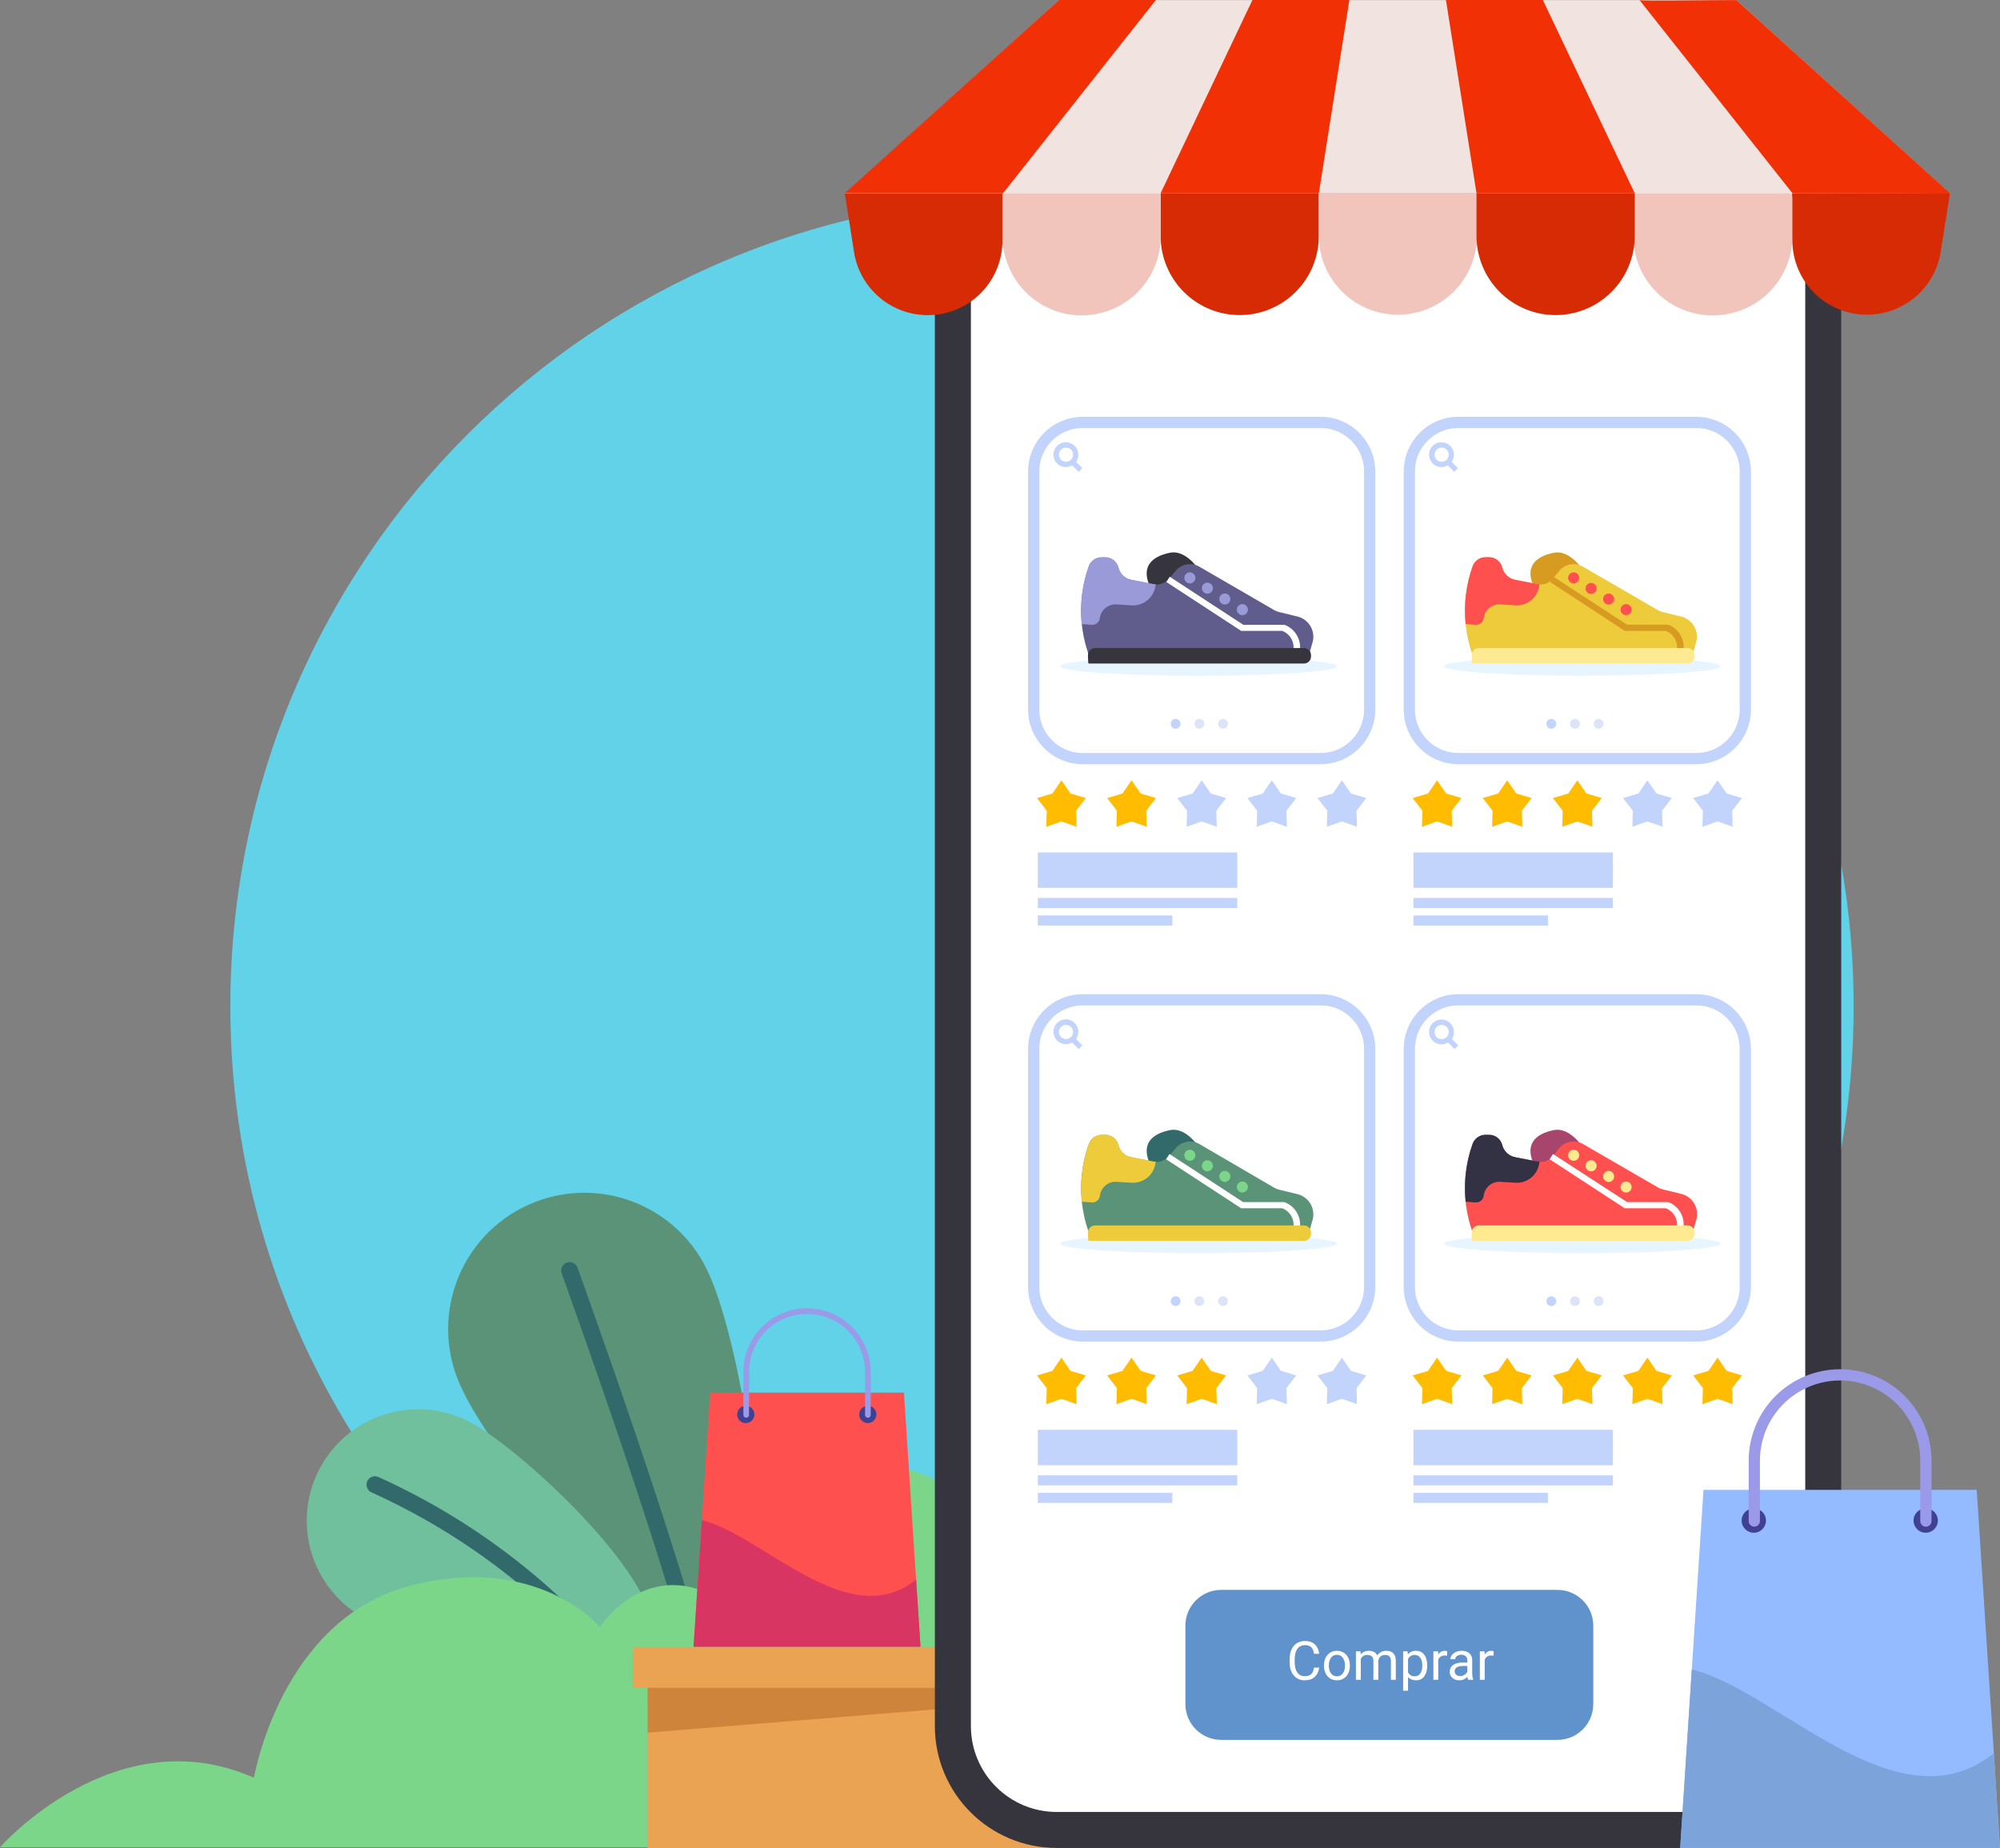 <svg width="356" height="329" viewBox="0 0 356 329" fill="none" xmlns="http://www.w3.org/2000/svg">
<rect x="0" y="0" width="356" height="329" fill="#808080" stroke="none"/>
<g clip-path="url(#clip0_158_682)">
<path d="M185.474 323.26C265.265 323.26 329.948 258.731 329.948 179.13C329.948 99.529 265.265 35 185.474 35C105.683 35 41 99.529 41 179.13C41 258.731 105.683 323.26 185.474 323.26Z" fill="#61D2E7"/>
<path d="M126.278 226.956C131.807 239.127 140.288 283.969 128.103 289.524C115.917 295.078 87.698 259.252 82.147 247.06C80.754 244.15 79.954 240.992 79.795 237.769C79.636 234.547 80.122 231.325 81.222 228.292C82.323 225.26 84.017 222.477 86.206 220.107C88.394 217.738 91.033 215.829 93.967 214.492C96.902 213.155 100.074 212.417 103.297 212.322C106.52 212.226 109.73 212.775 112.739 213.935C115.747 215.096 118.495 216.845 120.819 219.081C123.144 221.317 125 223.994 126.278 226.956Z" fill="#5A9378"/>
<path d="M101.387 226.16C101.387 226.16 121.291 281.237 124.973 299.426" stroke="#326A6B" stroke-width="3" stroke-linecap="round" stroke-linejoin="round"/>
<path d="M84.193 253.411C93.757 258.743 121.059 284.124 115.729 293.684C110.399 303.243 74.462 293.385 64.864 288.052C62.576 286.793 60.56 285.094 58.931 283.052C57.301 281.011 56.091 278.667 55.37 276.156C54.649 273.645 54.431 271.017 54.728 268.421C55.026 265.826 55.833 263.315 57.104 261.032C58.374 258.75 60.083 256.741 62.132 255.122C64.181 253.503 66.529 252.304 69.043 251.596C71.556 250.888 74.184 250.684 76.776 250.995C79.369 251.306 81.874 252.127 84.148 253.411H84.193Z" fill="#70C09D"/>
<path d="M66.744 264.275C84.275 272.196 99.62 284.259 111.461 299.426" stroke="#326A6B" stroke-width="3" stroke-linecap="round" stroke-linejoin="round"/>
<path d="M243.168 328.812H0C0 328.812 20.457 305.489 45.203 316.442C45.203 316.442 49.958 288.351 72.848 282.321C95.737 276.291 106.783 289.623 106.783 289.623C106.783 289.623 114.081 278.194 126.134 283.593C126.134 283.593 132.161 265.183 148.659 261.377C165.157 257.571 179.111 269.619 177.84 281.369C177.84 281.369 203.217 278.515 206.07 305.81C206.026 305.81 230.761 299.426 243.168 328.812Z" fill="#7BD68A"/>
<path d="M188.168 299.592H115.265V328.989H188.168V299.592Z" fill="#EAA253"/>
<path d="M188.167 302.502L115.276 308.41V299.592H188.167V302.502Z" fill="#CE843A"/>
<path d="M190.81 293.164H112.622V300.422H190.81V293.164Z" fill="#EAA253"/>
<path d="M306.053 21.387H188.09C176.114 21.387 166.406 31.101 166.406 43.083V307.237C166.406 319.22 176.114 328.934 188.09 328.934H306.053C318.028 328.934 327.737 319.22 327.737 307.237V43.083C327.737 31.101 318.028 21.387 306.053 21.387Z" fill="#36353D"/>
<path d="M306.053 27.804H188.101C179.661 27.804 172.82 34.65 172.82 43.094V307.237C172.82 315.682 179.661 322.528 188.101 322.528H306.053C314.493 322.528 321.334 315.682 321.334 307.237V43.094C321.334 34.65 314.493 27.804 306.053 27.804Z" fill="white"/>
<path d="M309.094 0.022H188.488L150.439 34.475H347.143L309.094 0.022Z" fill="#F1E3E0"/>
<path d="M165.168 56.095C168.687 56.095 172.062 54.696 174.55 52.206C177.039 49.716 178.437 46.339 178.437 42.818V34.442H150.373L152.02 44.887C152.514 48.018 154.111 50.869 156.522 52.924C158.933 54.98 162 56.104 165.168 56.095Z" fill="#D62B04"/>
<path d="M220.677 56.084C224.41 56.084 227.991 54.6 230.63 51.958C233.27 49.317 234.753 45.734 234.753 41.999V34.398H206.59V41.999C206.59 43.85 206.954 45.682 207.662 47.392C208.37 49.101 209.408 50.654 210.716 51.962C212.025 53.27 213.578 54.307 215.287 55.015C216.996 55.722 218.828 56.085 220.677 56.084Z" fill="#D62B04"/>
<path d="M192.535 56.139C194.384 56.139 196.214 55.775 197.922 55.067C199.63 54.359 201.182 53.322 202.489 52.014C203.796 50.706 204.833 49.153 205.54 47.444C206.248 45.736 206.612 43.904 206.612 42.054V34.453H178.459V42.054C178.459 45.79 179.942 49.372 182.582 52.014C185.222 54.655 188.802 56.139 192.535 56.139Z" fill="#F1C5BC"/>
<path d="M248.819 56.017C250.668 56.019 252.5 55.655 254.209 54.948C255.918 54.241 257.471 53.204 258.779 51.896C260.087 50.588 261.125 49.035 261.833 47.325C262.541 45.616 262.906 43.783 262.906 41.933V34.332H234.742V41.933C234.742 45.668 236.225 49.251 238.865 51.892C241.505 54.533 245.085 56.017 248.819 56.017Z" fill="#F1C5BC"/>
<path d="M304.903 56.139C308.646 56.148 312.239 54.669 314.893 52.028C317.547 49.387 319.045 45.8 319.056 42.054V34.453H290.716V42.054C290.722 43.912 291.093 45.75 291.81 47.463C292.526 49.176 293.573 50.732 294.891 52.04C296.208 53.348 297.771 54.383 299.489 55.087C301.207 55.79 303.047 56.148 304.903 56.139Z" fill="#F1C5BC"/>
<path d="M276.894 56.084C280.628 56.084 284.21 54.6 286.851 51.959C289.493 49.318 290.978 45.736 290.981 41.999V34.398H262.817V41.999C262.817 45.734 264.3 49.317 266.94 51.958C269.58 54.6 273.16 56.084 276.894 56.084Z" fill="#D62B04"/>
<path d="M319.034 34.398V42.74C319.034 46.262 320.432 49.639 322.921 52.129C325.409 54.618 328.784 56.017 332.304 56.017C335.476 56.026 338.547 54.896 340.959 52.834C343.371 50.772 344.965 47.913 345.451 44.776L347.099 34.332L319.034 34.398Z" fill="#D62B04"/>
<path d="M309.094 0.022H307.468C303.311 0.022 292.452 0.21 291.844 0.022L319.057 34.398H347.11L309.094 0.022Z" fill="#F13005"/>
<path d="M257.377 0L262.818 34.398H290.981L274.627 0H257.377Z" fill="#F13005"/>
<path d="M206.589 34.398H234.753L240.182 0H222.933L206.589 34.398Z" fill="#F13005"/>
<path d="M150.373 34.398H178.536L205.749 0H188.499L150.373 34.398Z" fill="#F13005"/>
<path d="M235.085 75.191H192.712C187.9 75.191 183.999 79.094 183.999 83.91V126.307C183.999 131.122 187.9 135.025 192.712 135.025H235.085C239.897 135.025 243.798 131.122 243.798 126.307V83.91C243.798 79.094 239.897 75.191 235.085 75.191Z" stroke="#C3D4FC" stroke-width="2" stroke-miterlimit="10"/>
<path d="M220.234 151.732H184.729V158.039H220.234V151.732Z" fill="#C3D4FC"/>
<path d="M220.234 159.831H184.729V161.623H220.234V159.831Z" fill="#C3D4FC"/>
<path d="M208.668 162.951H184.729V164.743H208.668V162.951Z" fill="#C3D4FC"/>
<path d="M188.93 146.211L186.243 147.163L186.321 144.308L184.585 142.051L187.327 141.243L188.93 138.887L190.545 141.243L193.276 142.051L191.54 144.308L191.617 147.163L188.93 146.211Z" fill="#FFBC00"/>
<path d="M201.414 146.211L198.727 147.163L198.805 144.308L197.069 142.051L199.8 141.243L201.414 138.887L203.029 141.243L205.76 142.051L204.024 144.308L204.101 147.163L201.414 146.211Z" fill="#FFBC00"/>
<path d="M213.899 146.211L211.212 147.163L211.289 144.308L209.553 142.051L212.284 141.243L213.899 138.887L215.513 141.243L218.244 142.051L216.508 144.308L216.586 147.163L213.899 146.211Z" fill="#C3D4FC"/>
<path d="M226.382 146.211L223.696 147.163L223.773 144.308L222.037 142.051L224.768 141.243L226.382 138.887L227.997 141.243L230.728 142.051L228.992 144.308L229.069 147.163L226.382 146.211Z" fill="#C3D4FC"/>
<path d="M238.856 146.211L236.18 147.163L236.257 144.308L234.51 142.051L237.252 141.243L238.856 138.887L240.47 141.243L243.212 142.051L241.465 144.308L241.543 147.163L238.856 146.211Z" fill="#C3D4FC"/>
<path d="M191.938 80.933C191.938 80.496 191.809 80.068 191.565 79.704C191.322 79.34 190.977 79.056 190.573 78.889C190.169 78.722 189.724 78.678 189.295 78.763C188.866 78.849 188.472 79.059 188.163 79.369C187.854 79.678 187.643 80.072 187.558 80.502C187.472 80.931 187.516 81.376 187.683 81.78C187.851 82.184 188.134 82.53 188.498 82.773C188.862 83.016 189.289 83.146 189.727 83.146C190.119 83.141 190.502 83.026 190.832 82.814L192.005 83.987L192.657 83.323L191.551 82.217C191.81 81.839 191.945 81.391 191.938 80.933ZM188.488 80.933C188.488 80.684 188.562 80.44 188.701 80.233C188.839 80.025 189.036 79.864 189.266 79.768C189.497 79.673 189.75 79.648 189.995 79.696C190.239 79.745 190.464 79.865 190.64 80.041C190.816 80.218 190.937 80.443 190.985 80.687C191.034 80.932 191.009 81.186 190.913 81.416C190.818 81.647 190.656 81.844 190.449 81.982C190.242 82.121 189.998 82.195 189.749 82.195C189.414 82.195 189.094 82.062 188.857 81.825C188.621 81.589 188.488 81.268 188.488 80.933Z" fill="#C3D4FC"/>
<path d="M209.265 129.715C209.748 129.715 210.139 129.323 210.139 128.841C210.139 128.358 209.748 127.967 209.265 127.967C208.783 127.967 208.392 128.358 208.392 128.841C208.392 129.323 208.783 129.715 209.265 129.715Z" fill="#C3D4FC"/>
<path d="M214.352 128.841C214.352 129.014 214.301 129.182 214.205 129.326C214.109 129.47 213.972 129.582 213.813 129.648C213.653 129.714 213.477 129.732 213.308 129.698C213.138 129.664 212.983 129.581 212.861 129.459C212.738 129.336 212.655 129.181 212.622 129.011C212.588 128.842 212.605 128.666 212.671 128.506C212.737 128.346 212.849 128.21 212.993 128.114C213.137 128.018 213.306 127.967 213.478 127.967C213.71 127.967 213.932 128.059 214.096 128.223C214.26 128.387 214.352 128.609 214.352 128.841Z" fill="#DCE5F7"/>
<path d="M217.691 129.715C218.174 129.715 218.565 129.323 218.565 128.841C218.565 128.358 218.174 127.967 217.691 127.967C217.209 127.967 216.818 128.358 216.818 128.841C216.818 129.323 217.209 129.715 217.691 129.715Z" fill="#DCE5F7"/>
<path d="M213.357 120.277C226.951 120.277 237.971 119.524 237.971 118.595C237.971 117.667 226.951 116.914 213.357 116.914C199.763 116.914 188.742 117.667 188.742 118.595C188.742 119.524 199.763 120.277 213.357 120.277Z" fill="#E6F5FF"/>
<path d="M204.997 105.031C202.786 100.937 204.997 99.045 208.237 98.392C211.477 97.74 213.887 102.165 213.887 102.165L204.997 105.031Z" fill="#36353D"/>
<path d="M193.718 116.338C191.985 111.315 192.016 105.851 193.807 100.849C193.979 100.376 194.292 99.968 194.703 99.679C195.114 99.39 195.604 99.235 196.107 99.233H196.726C197.267 99.234 197.792 99.415 198.219 99.748C198.645 100.08 198.949 100.545 199.081 101.07C199.216 101.606 199.501 102.093 199.903 102.473C200.304 102.853 200.806 103.111 201.348 103.216L205.285 103.991C205.81 104.095 206.353 104.053 206.856 103.869C207.359 103.686 207.802 103.368 208.138 102.951L209.243 101.645C209.74 101.034 210.437 100.62 211.211 100.476C211.985 100.332 212.785 100.468 213.467 100.86L226.825 108.605C227.093 108.762 227.384 108.878 227.687 108.947L230.927 109.733C231.431 109.853 231.905 110.077 232.317 110.391C232.729 110.706 233.071 111.103 233.32 111.558C233.569 112.012 233.72 112.514 233.763 113.031C233.806 113.547 233.74 114.067 233.57 114.557L233.073 116.316L193.718 116.338Z" fill="#605D8C"/>
<path d="M198.772 107.587L201.403 107.753C201.934 107.789 202.468 107.719 202.972 107.548C203.476 107.377 203.941 107.108 204.341 106.756C204.741 106.405 205.067 105.977 205.301 105.499C205.535 105.02 205.672 104.5 205.705 103.969C205.573 103.985 205.439 103.985 205.307 103.969L201.37 103.194C200.828 103.089 200.326 102.831 199.925 102.451C199.523 102.071 199.238 101.584 199.103 101.048C198.976 100.512 198.673 100.035 198.241 99.694C197.81 99.353 197.276 99.167 196.726 99.167H196.085C195.582 99.168 195.092 99.324 194.681 99.613C194.269 99.902 193.957 100.31 193.785 100.782C192.61 104.081 192.187 107.6 192.546 111.083L194.304 111.216C194.655 111.244 195.003 111.135 195.275 110.912C195.547 110.69 195.722 110.37 195.764 110.021C195.861 109.308 196.226 108.659 196.785 108.206C197.344 107.754 198.055 107.532 198.772 107.587Z" fill="#9A9AD8"/>
<path d="M211.798 103.847C212.341 103.847 212.782 103.406 212.782 102.862C212.782 102.318 212.341 101.878 211.798 101.878C211.254 101.878 210.813 102.318 210.813 102.862C210.813 103.406 211.254 103.847 211.798 103.847Z" fill="#9A9AD8"/>
<path d="M215.9 104.699C215.9 104.894 215.842 105.084 215.734 105.246C215.626 105.408 215.472 105.534 215.292 105.609C215.113 105.683 214.915 105.703 214.724 105.665C214.533 105.627 214.358 105.533 214.22 105.395C214.082 105.257 213.989 105.082 213.951 104.891C213.913 104.7 213.932 104.502 214.007 104.322C214.081 104.142 214.207 103.988 214.369 103.88C214.531 103.772 214.721 103.714 214.916 103.714C215.177 103.714 215.427 103.818 215.612 104.003C215.796 104.187 215.9 104.438 215.9 104.699Z" fill="#9A9AD8"/>
<path d="M218.023 107.609C218.566 107.609 219.007 107.168 219.007 106.624C219.007 106.08 218.566 105.639 218.023 105.639C217.479 105.639 217.039 106.08 217.039 106.624C217.039 107.168 217.479 107.609 218.023 107.609Z" fill="#9A9AD8"/>
<path d="M221.141 109.501C221.685 109.501 222.125 109.06 222.125 108.516C222.125 107.972 221.685 107.531 221.141 107.531C220.598 107.531 220.157 107.972 220.157 108.516C220.157 109.06 220.598 109.501 221.141 109.501Z" fill="#9A9AD8"/>
<path d="M231.292 116.239L230.186 115.951C230.351 115.213 230.248 114.441 229.895 113.772C229.543 113.103 228.964 112.581 228.262 112.3H220.931L207.607 103.593L208.215 102.663L221.307 111.216H228.638C229.621 111.579 230.435 112.293 230.924 113.22C231.414 114.147 231.545 115.221 231.292 116.239Z" fill="white"/>
<path d="M193.785 118.109H232.11C232.276 118.109 232.439 118.076 232.591 118.012C232.744 117.949 232.882 117.856 232.998 117.738C233.114 117.621 233.206 117.482 233.268 117.329C233.33 117.176 233.361 117.012 233.36 116.847V116.615C233.361 116.45 233.33 116.286 233.268 116.133C233.206 115.98 233.114 115.841 232.998 115.724C232.882 115.606 232.744 115.513 232.591 115.45C232.439 115.386 232.276 115.354 232.11 115.354H194.913C194.577 115.357 194.257 115.492 194.021 115.73C193.785 115.968 193.652 116.29 193.652 116.626C193.663 117.389 193.696 118.197 193.785 118.109Z" fill="#36353D"/>
<path d="M301.95 75.191H259.578C254.765 75.191 250.864 79.094 250.864 83.91V126.307C250.864 131.122 254.765 135.025 259.578 135.025H301.95C306.763 135.025 310.664 131.122 310.664 126.307V83.91C310.664 79.094 306.763 75.191 301.95 75.191Z" stroke="#C3D4FC" stroke-width="2" stroke-miterlimit="10"/>
<path d="M287.1 151.732H251.594V158.039H287.1V151.732Z" fill="#C3D4FC"/>
<path d="M287.1 159.831H251.594V161.623H287.1V159.831Z" fill="#C3D4FC"/>
<path d="M275.534 162.951H251.594V164.743H275.534V162.951Z" fill="#C3D4FC"/>
<path d="M255.796 146.211L253.109 147.163L253.186 144.308L251.45 142.051L254.181 141.243L255.796 138.887L257.41 141.243L260.141 142.051L258.405 144.308L258.483 147.163L255.796 146.211Z" fill="#FFBC00"/>
<path d="M268.28 146.211L265.593 147.163L265.67 144.308L263.934 142.051L266.666 141.243L268.28 138.887L269.894 141.243L272.626 142.051L270.89 144.308L270.967 147.163L268.28 146.211Z" fill="#FFBC00"/>
<path d="M280.764 146.211L278.077 147.163L278.155 144.308L276.418 142.051L279.15 141.243L280.764 138.887L282.379 141.243L285.11 142.051L283.374 144.308L283.451 147.163L280.764 146.211Z" fill="#FFBC00"/>
<path d="M293.237 146.211L290.561 147.163L290.638 144.308L288.891 142.051L291.634 141.243L293.237 138.887L294.851 141.243L297.594 142.051L295.847 144.308L295.935 147.163L293.237 146.211Z" fill="#C3D4FC"/>
<path d="M305.721 146.211L303.034 147.163L303.111 144.308L301.375 142.051L304.106 141.243L305.721 138.887L307.335 141.243L310.078 142.051L308.33 144.308L308.408 147.163L305.721 146.211Z" fill="#C3D4FC"/>
<path d="M258.792 80.933C258.792 80.496 258.663 80.068 258.42 79.704C258.177 79.34 257.831 79.056 257.427 78.889C257.023 78.722 256.578 78.678 256.149 78.763C255.72 78.849 255.326 79.059 255.017 79.369C254.708 79.678 254.497 80.072 254.412 80.502C254.327 80.931 254.37 81.376 254.538 81.78C254.705 82.184 254.989 82.53 255.352 82.773C255.716 83.016 256.144 83.146 256.581 83.146C256.973 83.141 257.356 83.026 257.687 82.814L258.848 83.987L259.511 83.323L258.405 82.217C258.668 81.841 258.804 81.391 258.792 80.933ZM255.354 80.933C255.354 80.684 255.427 80.44 255.566 80.233C255.704 80.025 255.901 79.864 256.132 79.768C256.362 79.673 256.616 79.648 256.86 79.696C257.105 79.745 257.329 79.865 257.505 80.041C257.682 80.218 257.802 80.443 257.85 80.687C257.899 80.932 257.874 81.186 257.779 81.416C257.683 81.647 257.522 81.844 257.314 81.982C257.107 82.121 256.863 82.195 256.614 82.195C256.447 82.198 256.28 82.167 256.125 82.105C255.969 82.043 255.828 81.951 255.708 81.833C255.589 81.716 255.494 81.576 255.429 81.421C255.365 81.267 255.331 81.101 255.331 80.933H255.354Z" fill="#C3D4FC"/>
<path d="M277.004 128.841C277.004 129.072 276.912 129.295 276.749 129.459C276.585 129.623 276.363 129.715 276.131 129.715C275.899 129.715 275.677 129.623 275.513 129.459C275.349 129.295 275.257 129.072 275.257 128.841C275.257 128.609 275.349 128.387 275.513 128.223C275.677 128.059 275.899 127.967 276.131 127.967C276.363 127.967 276.585 128.059 276.749 128.223C276.912 128.387 277.004 128.609 277.004 128.841Z" fill="#C3D4FC"/>
<path d="M280.344 129.715C280.826 129.715 281.217 129.323 281.217 128.841C281.217 128.358 280.826 127.967 280.344 127.967C279.861 127.967 279.47 128.358 279.47 128.841C279.47 129.323 279.861 129.715 280.344 129.715Z" fill="#DCE5F7"/>
<path d="M284.557 129.715C285.039 129.715 285.43 129.323 285.43 128.841C285.43 128.358 285.039 127.967 284.557 127.967C284.074 127.967 283.683 128.358 283.683 128.841C283.683 129.323 284.074 129.715 284.557 129.715Z" fill="#DCE5F7"/>
<path d="M281.671 120.277C295.265 120.277 306.285 119.524 306.285 118.595C306.285 117.667 295.265 116.914 281.671 116.914C268.077 116.914 257.056 117.667 257.056 118.595C257.056 119.524 268.077 120.277 281.671 120.277Z" fill="#E6F5FF"/>
<path d="M273.311 105.031C271.1 100.937 273.311 99.045 276.551 98.392C279.791 97.74 282.201 102.165 282.201 102.165L273.311 105.031Z" fill="#D89B21"/>
<path d="M262.032 116.338C260.299 111.315 260.33 105.851 262.121 100.849C262.29 100.376 262.6 99.967 263.01 99.678C263.419 99.389 263.908 99.234 264.41 99.233H265.062C265.602 99.233 266.127 99.413 266.552 99.746C266.977 100.079 267.278 100.545 267.406 101.07C267.545 101.606 267.832 102.093 268.235 102.473C268.638 102.853 269.141 103.11 269.684 103.216L273.621 103.991C274.146 104.095 274.689 104.053 275.192 103.869C275.695 103.686 276.138 103.368 276.474 102.951L277.513 101.645C278.01 101.031 278.71 100.615 279.486 100.471C280.262 100.327 281.064 100.465 281.748 100.86L295.106 108.605C295.374 108.762 295.665 108.878 295.968 108.947L299.208 109.733C299.712 109.853 300.185 110.077 300.597 110.391C301.009 110.706 301.35 111.103 301.598 111.558C301.846 112.013 301.996 112.515 302.038 113.032C302.079 113.549 302.012 114.068 301.84 114.557L301.342 116.316L262.032 116.338Z" fill="#EDCB3A"/>
<path d="M267.075 107.587L269.717 107.753C270.249 107.789 270.782 107.719 271.286 107.548C271.79 107.377 272.255 107.108 272.655 106.756C273.055 106.405 273.381 105.977 273.615 105.499C273.849 105.02 273.986 104.5 274.019 103.969C273.887 103.985 273.753 103.985 273.621 103.969L269.684 103.194C269.141 103.088 268.638 102.831 268.235 102.451C267.832 102.071 267.545 101.584 267.406 101.048C267.284 100.516 266.987 100.041 266.561 99.7C266.136 99.358 265.607 99.171 265.062 99.167H264.41C263.909 99.169 263.42 99.325 263.011 99.614C262.602 99.903 262.291 100.311 262.121 100.782C260.946 104.081 260.523 107.6 260.882 111.083L262.641 111.216C262.99 111.241 263.337 111.131 263.608 110.909C263.88 110.687 264.056 110.369 264.1 110.021C264.194 109.313 264.554 108.667 265.106 108.215C265.659 107.763 266.363 107.538 267.075 107.587Z" fill="#FF5050"/>
<path d="M280.112 103.847C280.655 103.847 281.096 103.406 281.096 102.862C281.096 102.318 280.655 101.878 280.112 101.878C279.568 101.878 279.127 102.318 279.127 102.862C279.127 103.406 279.568 103.847 280.112 103.847Z" fill="#FF5050"/>
<path d="M283.219 105.728C283.762 105.728 284.203 105.287 284.203 104.743C284.203 104.199 283.762 103.758 283.219 103.758C282.675 103.758 282.235 104.199 282.235 104.743C282.235 105.287 282.675 105.728 283.219 105.728Z" fill="#FF5050"/>
<path d="M287.321 106.635C287.321 106.83 287.263 107.02 287.155 107.182C287.047 107.344 286.893 107.47 286.714 107.545C286.534 107.619 286.336 107.639 286.145 107.601C285.954 107.563 285.779 107.469 285.641 107.331C285.503 107.194 285.41 107.018 285.372 106.827C285.334 106.636 285.353 106.438 285.428 106.258C285.502 106.078 285.628 105.925 285.79 105.816C285.952 105.708 286.142 105.65 286.337 105.65C286.467 105.649 286.595 105.673 286.715 105.722C286.835 105.771 286.944 105.844 287.036 105.936C287.128 106.027 287.2 106.136 287.249 106.257C287.298 106.377 287.323 106.505 287.321 106.635Z" fill="#FF5050"/>
<path d="M290.428 108.516C290.428 108.711 290.37 108.902 290.262 109.064C290.153 109.226 289.999 109.353 289.818 109.427C289.638 109.501 289.439 109.52 289.248 109.481C289.057 109.442 288.881 109.347 288.744 109.208C288.607 109.069 288.514 108.893 288.478 108.701C288.441 108.509 288.462 108.311 288.538 108.131C288.614 107.952 288.742 107.799 288.905 107.692C289.069 107.585 289.26 107.529 289.455 107.531C289.584 107.531 289.711 107.557 289.83 107.606C289.949 107.656 290.057 107.729 290.147 107.82C290.238 107.912 290.309 108.021 290.357 108.14C290.406 108.259 290.43 108.387 290.428 108.516Z" fill="#FF5050"/>
<path d="M299.562 116.239L298.456 115.951C298.618 115.213 298.514 114.442 298.162 113.773C297.81 113.105 297.232 112.583 296.532 112.3H289.201L275.921 103.593L276.529 102.663L289.61 111.194H296.952C297.931 111.566 298.739 112.286 299.22 113.217C299.702 114.148 299.823 115.224 299.562 116.239Z" fill="#D89B21"/>
<path d="M262.088 118.109H300.402C300.567 118.109 300.731 118.076 300.883 118.012C301.035 117.949 301.174 117.856 301.29 117.738C301.406 117.621 301.498 117.482 301.56 117.329C301.622 117.176 301.653 117.012 301.652 116.847V116.615C301.653 116.45 301.622 116.286 301.56 116.133C301.498 115.98 301.406 115.841 301.29 115.724C301.174 115.606 301.035 115.513 300.883 115.45C300.731 115.386 300.567 115.354 300.402 115.354H263.216C263.05 115.354 262.885 115.387 262.732 115.451C262.579 115.515 262.44 115.609 262.324 115.728C262.208 115.846 262.116 115.986 262.055 116.141C261.993 116.295 261.963 116.46 261.966 116.626C261.966 117.389 261.966 118.197 262.088 118.109Z" fill="#FFEA92"/>
<path d="M235.085 177.965H192.712C187.9 177.965 183.999 181.868 183.999 186.683V229.081C183.999 233.896 187.9 237.799 192.712 237.799H235.085C239.897 237.799 243.798 233.896 243.798 229.081V186.683C243.798 181.868 239.897 177.965 235.085 177.965Z" stroke="#C3D4FC" stroke-width="2" stroke-miterlimit="10"/>
<path d="M220.234 254.506H184.729V260.812H220.234V254.506Z" fill="#C3D4FC"/>
<path d="M220.234 262.605H184.729V264.397H220.234V262.605Z" fill="#C3D4FC"/>
<path d="M208.668 265.725H184.729V267.517H208.668V265.725Z" fill="#C3D4FC"/>
<path d="M188.93 248.985L186.243 249.936L186.321 247.082L184.585 244.825L187.327 244.017L188.93 241.661L190.545 244.017L193.276 244.825L191.54 247.082L191.617 249.936L188.93 248.985Z" fill="#FFBC00"/>
<path d="M201.414 248.985L198.727 249.936L198.805 247.082L197.069 244.825L199.8 244.017L201.414 241.661L203.029 244.017L205.76 244.825L204.024 247.082L204.101 249.936L201.414 248.985Z" fill="#FFBC00"/>
<path d="M213.899 248.985L211.212 249.936L211.289 247.082L209.553 244.825L212.284 244.017L213.899 241.661L215.513 244.017L218.244 244.825L216.508 247.082L216.586 249.936L213.899 248.985Z" fill="#FFBC00"/>
<path d="M226.382 248.985L223.696 249.936L223.773 247.082L222.037 244.825L224.768 244.017L226.382 241.661L227.997 244.017L230.728 244.825L228.992 247.082L229.069 249.936L226.382 248.985Z" fill="#C3D4FC"/>
<path d="M238.856 248.985L236.18 249.936L236.257 247.082L234.51 244.825L237.252 244.017L238.856 241.661L240.47 244.017L243.212 244.825L241.465 247.082L241.543 249.936L238.856 248.985Z" fill="#C3D4FC"/>
<path d="M191.938 183.707C191.951 183.218 191.801 182.738 191.512 182.343C191.224 181.948 190.812 181.66 190.342 181.523C189.872 181.387 189.37 181.411 188.915 181.591C188.46 181.771 188.077 182.097 187.827 182.517C187.577 182.938 187.473 183.43 187.532 183.916C187.591 184.402 187.809 184.855 188.153 185.203C188.497 185.552 188.946 185.776 189.431 185.842C189.916 185.908 190.409 185.811 190.832 185.566L192.005 186.739L192.657 186.075L191.551 184.968C191.805 184.597 191.94 184.157 191.938 183.707ZM188.488 183.707C188.486 183.457 188.558 183.212 188.695 183.003C188.832 182.795 189.028 182.631 189.259 182.534C189.489 182.437 189.743 182.41 189.988 182.458C190.233 182.505 190.459 182.624 190.636 182.8C190.814 182.976 190.935 183.201 190.984 183.446C191.034 183.691 191.009 183.945 190.914 184.176C190.819 184.407 190.658 184.605 190.45 184.744C190.243 184.883 189.999 184.957 189.749 184.957C189.416 184.957 189.097 184.826 188.861 184.592C188.625 184.358 188.491 184.04 188.488 183.707Z" fill="#C3D4FC"/>
<path d="M209.265 232.477C209.748 232.477 210.139 232.086 210.139 231.603C210.139 231.121 209.748 230.729 209.265 230.729C208.783 230.729 208.392 231.121 208.392 231.603C208.392 232.086 208.783 232.477 209.265 232.477Z" fill="#C3D4FC"/>
<path d="M214.352 231.614C214.352 231.846 214.26 232.069 214.096 232.232C213.932 232.396 213.71 232.488 213.478 232.488C213.247 232.488 213.024 232.396 212.861 232.232C212.697 232.069 212.605 231.846 212.605 231.614C212.605 231.383 212.697 231.16 212.861 230.996C213.024 230.832 213.247 230.74 213.478 230.74C213.71 230.74 213.932 230.832 214.096 230.996C214.26 231.16 214.352 231.383 214.352 231.614Z" fill="#DCE5F7"/>
<path d="M217.691 232.477C218.174 232.477 218.565 232.086 218.565 231.603C218.565 231.121 218.174 230.729 217.691 230.729C217.209 230.729 216.818 231.121 216.818 231.603C216.818 232.086 217.209 232.477 217.691 232.477Z" fill="#DCE5F7"/>
<path d="M213.357 223.051C226.951 223.051 237.971 222.298 237.971 221.369C237.971 220.44 226.951 219.687 213.357 219.687C199.763 219.687 188.742 220.44 188.742 221.369C188.742 222.298 199.763 223.051 213.357 223.051Z" fill="#E6F5FF"/>
<path d="M204.997 207.805C202.786 203.711 204.997 201.819 208.237 201.166C211.477 200.513 213.887 204.939 213.887 204.939L204.997 207.805Z" fill="#326A6B"/>
<path d="M193.718 219.112C191.985 214.089 192.016 208.625 193.807 203.622C193.979 203.15 194.292 202.742 194.703 202.453C195.114 202.164 195.604 202.008 196.107 202.007H196.726C197.267 202.008 197.792 202.189 198.219 202.521C198.645 202.854 198.949 203.319 199.081 203.844C199.216 204.38 199.501 204.867 199.903 205.247C200.304 205.627 200.806 205.885 201.348 205.99L205.285 206.765C205.81 206.869 206.353 206.826 206.856 206.643C207.359 206.46 207.802 206.142 208.138 205.725L209.243 204.419C209.738 203.806 210.435 203.39 211.209 203.244C211.983 203.098 212.783 203.232 213.467 203.622L226.825 211.423C227.093 211.58 227.384 211.696 227.687 211.766L230.927 212.551C231.431 212.671 231.905 212.895 232.317 213.209C232.729 213.524 233.071 213.921 233.32 214.376C233.569 214.83 233.72 215.332 233.763 215.849C233.806 216.365 233.74 216.885 233.57 217.375L233.073 219.134L193.718 219.112Z" fill="#5A9378"/>
<path d="M198.772 210.36L201.403 210.526C201.935 210.562 202.468 210.493 202.972 210.322C203.476 210.151 203.941 209.882 204.341 209.53C204.741 209.178 205.067 208.751 205.301 208.273C205.535 207.794 205.673 207.274 205.705 206.742C205.573 206.759 205.439 206.759 205.307 206.742L201.37 205.968C200.828 205.863 200.326 205.605 199.925 205.225C199.523 204.845 199.238 204.358 199.103 203.822C198.971 203.297 198.667 202.832 198.241 202.499C197.814 202.167 197.289 201.986 196.748 201.985H196.107C195.604 201.986 195.114 202.142 194.703 202.431C194.292 202.72 193.979 203.128 193.807 203.6C192.632 206.899 192.209 210.418 192.568 213.901L194.327 214.034C194.677 214.062 195.025 213.953 195.297 213.73C195.569 213.508 195.744 213.188 195.786 212.839C195.87 212.121 196.227 211.463 196.783 211.001C197.339 210.539 198.051 210.31 198.772 210.36Z" fill="#EDCB3A"/>
<path d="M211.798 206.621C212.341 206.621 212.782 206.18 212.782 205.636C212.782 205.092 212.341 204.651 211.798 204.651C211.254 204.651 210.813 205.092 210.813 205.636C210.813 206.18 211.254 206.621 211.798 206.621Z" fill="#7BD68A"/>
<path d="M215.9 207.517C215.9 207.712 215.842 207.902 215.734 208.064C215.626 208.226 215.472 208.352 215.292 208.427C215.113 208.501 214.915 208.521 214.724 208.483C214.533 208.445 214.358 208.351 214.22 208.213C214.082 208.076 213.989 207.9 213.951 207.709C213.913 207.518 213.932 207.32 214.007 207.14C214.081 206.96 214.207 206.806 214.369 206.698C214.531 206.59 214.721 206.532 214.916 206.532C215.177 206.532 215.427 206.636 215.612 206.821C215.796 207.005 215.9 207.256 215.9 207.517Z" fill="#7BD68A"/>
<path d="M218.023 210.383C218.566 210.383 219.007 209.942 219.007 209.398C219.007 208.854 218.566 208.413 218.023 208.413C217.479 208.413 217.039 208.854 217.039 209.398C217.039 209.942 217.479 210.383 218.023 210.383Z" fill="#7BD68A"/>
<path d="M221.141 212.274C221.685 212.274 222.125 211.834 222.125 211.29C222.125 210.746 221.685 210.305 221.141 210.305C220.598 210.305 220.157 210.746 220.157 211.29C220.157 211.834 220.598 212.274 221.141 212.274Z" fill="#7BD68A"/>
<path d="M231.292 219.012L230.186 218.725C230.351 217.987 230.248 217.214 229.895 216.545C229.543 215.877 228.964 215.355 228.262 215.074H220.931L207.562 206.344L208.171 205.415L221.263 213.967H228.594C229.59 214.323 230.417 215.037 230.916 215.969C231.415 216.902 231.549 217.986 231.292 219.012Z" fill="white"/>
<path d="M193.785 220.871H232.11C232.275 220.873 232.438 220.841 232.59 220.779C232.743 220.717 232.881 220.625 232.997 220.508C233.114 220.392 233.206 220.254 233.268 220.101C233.33 219.949 233.361 219.786 233.36 219.621V219.389C233.361 219.224 233.33 219.06 233.268 218.907C233.206 218.754 233.114 218.615 232.998 218.497C232.882 218.38 232.744 218.287 232.591 218.224C232.439 218.16 232.276 218.127 232.11 218.127H194.913C194.577 218.13 194.257 218.266 194.021 218.504C193.785 218.742 193.652 219.064 193.652 219.4C193.663 220.163 193.696 220.96 193.785 220.871Z" fill="#EDCB3A"/>
<path d="M301.95 177.965H259.578C254.765 177.965 250.864 181.868 250.864 186.683V229.081C250.864 233.896 254.765 237.799 259.578 237.799H301.95C306.763 237.799 310.664 233.896 310.664 229.081V186.683C310.664 181.868 306.763 177.965 301.95 177.965Z" stroke="#C3D4FC" stroke-width="2" stroke-miterlimit="10"/>
<path d="M287.1 254.506H251.594V260.812H287.1V254.506Z" fill="#C3D4FC"/>
<path d="M287.1 262.605H251.594V264.397H287.1V262.605Z" fill="#C3D4FC"/>
<path d="M275.534 265.725H251.594V267.517H275.534V265.725Z" fill="#C3D4FC"/>
<path d="M255.796 248.985L253.109 249.936L253.186 247.082L251.45 244.825L254.181 244.017L255.796 241.661L257.41 244.017L260.141 244.825L258.405 247.082L258.483 249.936L255.796 248.985Z" fill="#FFBC00"/>
<path d="M268.28 248.985L265.593 249.936L265.67 247.082L263.934 244.825L266.666 244.017L268.28 241.661L269.894 244.017L272.626 244.825L270.89 247.082L270.967 249.936L268.28 248.985Z" fill="#FFBC00"/>
<path d="M280.764 248.985L278.077 249.936L278.155 247.082L276.418 244.825L279.15 244.017L280.764 241.661L282.379 244.017L285.11 244.825L283.374 247.082L283.451 249.936L280.764 248.985Z" fill="#FFBC00"/>
<path d="M293.237 248.985L290.561 249.936L290.638 247.082L288.891 244.825L291.634 244.017L293.237 241.661L294.851 244.017L297.594 244.825L295.847 247.082L295.935 249.936L293.237 248.985Z" fill="#FFBC00"/>
<path d="M305.721 248.985L303.034 249.936L303.111 247.082L301.375 244.825L304.106 244.017L305.721 241.661L307.335 244.017L310.078 244.825L308.33 247.082L308.408 249.936L305.721 248.985Z" fill="#FFBC00"/>
<path d="M258.793 183.707C258.798 183.216 258.64 182.737 258.344 182.346C258.048 181.955 257.63 181.673 257.156 181.546C256.682 181.418 256.179 181.452 255.727 181.641C255.274 181.831 254.898 182.166 254.656 182.593C254.415 183.021 254.322 183.516 254.393 184.002C254.464 184.488 254.694 184.936 255.047 185.277C255.401 185.617 255.857 185.83 256.345 185.883C256.833 185.935 257.324 185.824 257.742 185.566L258.903 186.739L259.567 186.075L258.461 184.968C258.699 184.593 258.815 184.152 258.793 183.707ZM255.354 183.707C255.351 183.457 255.424 183.212 255.561 183.003C255.698 182.795 255.894 182.631 256.124 182.534C256.354 182.437 256.608 182.41 256.853 182.458C257.099 182.505 257.324 182.624 257.502 182.8C257.679 182.976 257.8 183.201 257.85 183.446C257.899 183.691 257.875 183.945 257.78 184.176C257.685 184.407 257.523 184.605 257.316 184.744C257.108 184.883 256.864 184.957 256.614 184.957C256.448 184.96 256.282 184.93 256.128 184.869C255.973 184.807 255.832 184.716 255.712 184.6C255.593 184.484 255.498 184.345 255.433 184.192C255.367 184.038 255.333 183.874 255.332 183.707H255.354Z" fill="#C3D4FC"/>
<path d="M277.004 231.614C277.004 231.787 276.953 231.956 276.857 232.1C276.761 232.244 276.625 232.356 276.465 232.422C276.306 232.488 276.13 232.505 275.96 232.472C275.791 232.438 275.635 232.355 275.513 232.232C275.391 232.11 275.308 231.955 275.274 231.785C275.24 231.615 275.258 231.44 275.324 231.28C275.39 231.12 275.502 230.984 275.646 230.888C275.789 230.792 275.958 230.74 276.131 230.74C276.363 230.74 276.585 230.832 276.749 230.996C276.912 231.16 277.004 231.383 277.004 231.614Z" fill="#C3D4FC"/>
<path d="M280.344 232.477C280.826 232.477 281.217 232.086 281.217 231.603C281.217 231.121 280.826 230.729 280.344 230.729C279.861 230.729 279.47 231.121 279.47 231.603C279.47 232.086 279.861 232.477 280.344 232.477Z" fill="#DCE5F7"/>
<path d="M284.557 232.477C285.039 232.477 285.43 232.086 285.43 231.603C285.43 231.121 285.039 230.729 284.557 230.729C284.074 230.729 283.683 231.121 283.683 231.603C283.683 232.086 284.074 232.477 284.557 232.477Z" fill="#DCE5F7"/>
<path d="M281.671 223.051C295.265 223.051 306.285 222.298 306.285 221.369C306.285 220.44 295.265 219.687 281.671 219.687C268.077 219.687 257.056 220.44 257.056 221.369C257.056 222.298 268.077 223.051 281.671 223.051Z" fill="#E6F5FF"/>
<path d="M273.311 207.805C271.1 203.711 273.311 201.819 276.551 201.166C279.791 200.513 282.201 204.939 282.201 204.939L273.311 207.805Z" fill="#A8456D"/>
<path d="M262.032 219.112C260.299 214.089 260.33 208.625 262.121 203.622C262.29 203.15 262.6 202.741 263.01 202.452C263.419 202.163 263.908 202.007 264.41 202.007H265.062C265.602 202.006 266.127 202.187 266.552 202.52C266.977 202.853 267.278 203.319 267.406 203.844C267.545 204.38 267.832 204.867 268.235 205.247C268.638 205.626 269.141 205.884 269.684 205.99L273.621 206.765C274.146 206.869 274.689 206.826 275.192 206.643C275.695 206.46 276.138 206.142 276.474 205.725L277.513 204.419C278.009 203.803 278.707 203.385 279.484 203.239C280.26 203.093 281.063 203.229 281.748 203.622L295.139 211.378C295.407 211.536 295.698 211.651 296.001 211.721L299.241 212.507C299.745 212.626 300.219 212.851 300.63 213.165C301.042 213.48 301.383 213.877 301.631 214.332C301.88 214.787 302.029 215.289 302.071 215.806C302.113 216.322 302.045 216.842 301.873 217.331L301.375 219.09L262.032 219.112Z" fill="#FF5050"/>
<path d="M267.075 210.36L269.717 210.526C270.249 210.562 270.782 210.493 271.286 210.322C271.79 210.151 272.255 209.882 272.655 209.53C273.055 209.178 273.381 208.751 273.615 208.273C273.849 207.794 273.986 207.274 274.019 206.742C273.887 206.759 273.753 206.759 273.621 206.742L269.684 205.968C269.141 205.862 268.638 205.604 268.235 205.224C267.832 204.845 267.545 204.358 267.406 203.822C267.278 203.297 266.977 202.831 266.552 202.498C266.126 202.165 265.602 201.984 265.062 201.985H264.41C263.909 201.987 263.42 202.143 263.011 202.432C262.602 202.721 262.291 203.129 262.121 203.6C260.946 206.899 260.523 210.418 260.882 213.901L262.641 214.034C262.99 214.059 263.337 213.949 263.608 213.727C263.88 213.505 264.056 213.187 264.1 212.839C264.181 212.122 264.536 211.464 265.09 211.002C265.644 210.54 266.355 210.31 267.075 210.36Z" fill="#323244"/>
<path d="M280.112 206.621C280.655 206.621 281.096 206.18 281.096 205.636C281.096 205.092 280.655 204.651 280.112 204.651C279.568 204.651 279.127 205.092 279.127 205.636C279.127 206.18 279.568 206.621 280.112 206.621Z" fill="#FFEA92"/>
<path d="M283.219 208.502C283.762 208.502 284.203 208.061 284.203 207.517C284.203 206.973 283.762 206.532 283.219 206.532C282.675 206.532 282.235 206.973 282.235 207.517C282.235 208.061 282.675 208.502 283.219 208.502Z" fill="#FFEA92"/>
<path d="M287.321 209.398C287.323 209.593 287.268 209.785 287.161 209.948C287.054 210.111 286.901 210.239 286.721 210.315C286.542 210.392 286.344 210.413 286.152 210.376C285.96 210.339 285.784 210.246 285.645 210.109C285.506 209.972 285.412 209.796 285.373 209.605C285.334 209.414 285.353 209.215 285.427 209.035C285.501 208.854 285.627 208.7 285.789 208.591C285.951 208.482 286.142 208.424 286.337 208.424C286.596 208.424 286.845 208.526 287.029 208.709C287.213 208.891 287.318 209.139 287.321 209.398Z" fill="#FFEA92"/>
<path d="M290.428 211.29C290.428 211.485 290.37 211.676 290.262 211.838C290.153 212 289.999 212.126 289.818 212.201C289.638 212.275 289.439 212.294 289.248 212.255C289.057 212.216 288.881 212.121 288.744 211.982C288.607 211.843 288.514 211.667 288.478 211.475C288.441 211.283 288.462 211.085 288.538 210.905C288.614 210.726 288.742 210.572 288.905 210.466C289.069 210.359 289.26 210.303 289.455 210.305C289.584 210.305 289.711 210.331 289.83 210.38C289.949 210.43 290.057 210.503 290.147 210.594C290.238 210.686 290.309 210.794 290.357 210.914C290.406 211.033 290.43 211.161 290.428 211.29Z" fill="#FFEA92"/>
<path d="M299.562 219.012L298.456 218.725C298.618 217.987 298.514 217.215 298.162 216.547C297.81 215.879 297.232 215.357 296.532 215.074H289.201L275.832 206.344L276.44 205.415L289.61 213.967H296.952C297.931 214.34 298.739 215.06 299.22 215.991C299.702 216.922 299.823 217.998 299.562 219.012Z" fill="white"/>
<path d="M262.088 220.871H300.402C300.567 220.873 300.73 220.841 300.882 220.779C301.034 220.717 301.173 220.625 301.289 220.508C301.405 220.392 301.497 220.254 301.56 220.101C301.622 219.949 301.653 219.786 301.652 219.621V219.389C301.653 219.224 301.622 219.06 301.56 218.907C301.498 218.754 301.406 218.615 301.29 218.497C301.174 218.38 301.035 218.287 300.883 218.224C300.731 218.16 300.567 218.127 300.402 218.127H263.216C263.05 218.127 262.885 218.16 262.732 218.225C262.579 218.289 262.44 218.383 262.324 218.501C262.208 218.62 262.116 218.76 262.055 218.914C261.993 219.069 261.963 219.234 261.966 219.4C261.966 220.163 261.966 220.96 262.088 220.871Z" fill="#FFEA92"/>
<path d="M277.235 283H217.369C213.852 283 211 285.853 211 289.373V303.325C211 306.844 213.852 309.698 217.369 309.698H277.235C280.753 309.698 283.604 306.844 283.604 303.325V289.373C283.604 285.853 280.753 283 277.235 283Z" fill="#6093CB"/>
<path d="M233.902 296.834H234.8C234.754 297.265 234.63 297.65 234.431 297.99C234.231 298.33 233.949 298.599 233.584 298.799C233.219 298.995 232.764 299.094 232.218 299.094C231.819 299.094 231.456 299.019 231.128 298.869C230.804 298.719 230.525 298.507 230.291 298.233C230.057 297.955 229.876 297.623 229.748 297.236C229.624 296.847 229.561 296.413 229.561 295.936V295.258C229.561 294.781 229.624 294.349 229.748 293.962C229.876 293.572 230.059 293.239 230.296 292.961C230.536 292.683 230.824 292.47 231.161 292.32C231.498 292.171 231.877 292.096 232.298 292.096C232.812 292.096 233.247 292.192 233.603 292.386C233.958 292.579 234.234 292.847 234.431 293.19C234.63 293.53 234.754 293.925 234.8 294.374H233.902C233.859 294.056 233.778 293.783 233.659 293.555C233.541 293.324 233.372 293.147 233.154 293.022C232.936 292.897 232.65 292.835 232.298 292.835C231.995 292.835 231.729 292.892 231.498 293.008C231.27 293.123 231.078 293.287 230.923 293.499C230.77 293.711 230.654 293.965 230.576 294.261C230.498 294.558 230.459 294.887 230.459 295.248V295.936C230.459 296.27 230.494 296.583 230.562 296.876C230.634 297.169 230.742 297.427 230.885 297.648C231.029 297.87 231.211 298.044 231.432 298.172C231.654 298.297 231.916 298.359 232.218 298.359C232.602 298.359 232.907 298.298 233.135 298.177C233.363 298.055 233.534 297.88 233.65 297.653C233.768 297.425 233.852 297.152 233.902 296.834ZM235.67 296.525V296.418C235.67 296.053 235.723 295.715 235.829 295.403C235.936 295.088 236.088 294.815 236.288 294.584C236.487 294.35 236.729 294.169 237.013 294.042C237.297 293.911 237.615 293.845 237.967 293.845C238.323 293.845 238.642 293.911 238.926 294.042C239.213 294.169 239.456 294.35 239.656 294.584C239.859 294.815 240.013 295.088 240.119 295.403C240.225 295.715 240.278 296.053 240.278 296.418V296.525C240.278 296.89 240.225 297.229 240.119 297.541C240.013 297.852 239.859 298.125 239.656 298.359C239.456 298.59 239.215 298.771 238.931 298.902C238.65 299.03 238.332 299.094 237.977 299.094C237.621 299.094 237.301 299.03 237.018 298.902C236.734 298.771 236.491 298.59 236.288 298.359C236.088 298.125 235.936 297.852 235.829 297.541C235.723 297.229 235.67 296.89 235.67 296.525ZM236.536 296.418V296.525C236.536 296.778 236.565 297.017 236.625 297.241C236.684 297.463 236.773 297.659 236.891 297.831C237.013 298.002 237.164 298.138 237.345 298.238C237.526 298.334 237.736 298.383 237.977 298.383C238.214 298.383 238.421 298.334 238.599 298.238C238.78 298.138 238.929 298.002 239.048 297.831C239.166 297.659 239.255 297.463 239.314 297.241C239.377 297.017 239.408 296.778 239.408 296.525V296.418C239.408 296.168 239.377 295.933 239.314 295.712C239.255 295.487 239.165 295.289 239.043 295.117C238.925 294.943 238.775 294.806 238.594 294.706C238.416 294.606 238.207 294.556 237.967 294.556C237.73 294.556 237.521 294.606 237.34 294.706C237.163 294.806 237.013 294.943 236.891 295.117C236.773 295.289 236.684 295.487 236.625 295.712C236.565 295.933 236.536 296.168 236.536 296.418ZM242.224 294.944V299H241.354V293.939H242.177L242.224 294.944ZM242.046 296.278L241.644 296.264C241.647 295.917 241.692 295.598 241.78 295.305C241.867 295.008 241.996 294.751 242.168 294.533C242.339 294.314 242.553 294.146 242.809 294.028C243.064 293.906 243.361 293.845 243.697 293.845C243.934 293.845 244.153 293.879 244.352 293.948C244.552 294.014 244.725 294.118 244.872 294.261C245.018 294.405 245.132 294.589 245.213 294.813C245.294 295.038 245.335 295.309 245.335 295.627V299H244.469V295.669C244.469 295.404 244.424 295.192 244.334 295.033C244.246 294.874 244.122 294.759 243.959 294.687C243.797 294.612 243.607 294.575 243.389 294.575C243.133 294.575 242.919 294.62 242.748 294.711C242.576 294.801 242.439 294.926 242.336 295.085C242.233 295.244 242.158 295.426 242.112 295.632C242.068 295.835 242.046 296.05 242.046 296.278ZM245.325 295.8L244.745 295.978C244.748 295.701 244.794 295.434 244.881 295.178C244.971 294.923 245.101 294.695 245.269 294.495C245.441 294.296 245.651 294.138 245.901 294.023C246.15 293.904 246.435 293.845 246.757 293.845C247.028 293.845 247.268 293.881 247.477 293.953C247.689 294.024 247.867 294.135 248.01 294.285C248.157 294.431 248.268 294.62 248.342 294.851C248.417 295.082 248.455 295.356 248.455 295.674V299H247.585V295.665C247.585 295.381 247.539 295.161 247.449 295.005C247.362 294.846 247.237 294.735 247.075 294.673C246.916 294.608 246.725 294.575 246.504 294.575C246.314 294.575 246.145 294.608 245.999 294.673C245.852 294.739 245.729 294.829 245.629 294.944C245.53 295.057 245.453 295.186 245.4 295.333C245.35 295.479 245.325 295.635 245.325 295.8ZM250.63 294.912V300.946H249.76V293.939H250.555L250.63 294.912ZM254.04 296.427V296.525C254.04 296.893 253.996 297.235 253.909 297.55C253.822 297.862 253.694 298.133 253.525 298.364C253.36 298.595 253.156 298.774 252.913 298.902C252.669 299.03 252.39 299.094 252.075 299.094C251.754 299.094 251.47 299.041 251.224 298.935C250.978 298.828 250.769 298.674 250.597 298.471C250.426 298.269 250.288 298.025 250.185 297.742C250.086 297.458 250.017 297.138 249.98 296.783V296.259C250.017 295.885 250.087 295.549 250.19 295.253C250.293 294.957 250.429 294.704 250.597 294.495C250.769 294.283 250.976 294.123 251.219 294.014C251.462 293.901 251.743 293.845 252.061 293.845C252.379 293.845 252.662 293.908 252.908 294.032C253.154 294.154 253.362 294.329 253.53 294.556C253.698 294.784 253.825 295.057 253.909 295.375C253.996 295.69 254.04 296.041 254.04 296.427ZM253.17 296.525V296.427C253.17 296.175 253.143 295.938 253.09 295.716C253.037 295.492 252.955 295.295 252.842 295.127C252.733 294.955 252.593 294.821 252.421 294.725C252.25 294.625 252.046 294.575 251.809 294.575C251.59 294.575 251.4 294.612 251.238 294.687C251.079 294.762 250.943 294.863 250.831 294.991C250.719 295.116 250.627 295.259 250.555 295.422C250.486 295.581 250.435 295.746 250.401 295.917V297.129C250.463 297.347 250.55 297.553 250.663 297.746C250.775 297.937 250.925 298.091 251.112 298.209C251.299 298.325 251.534 298.383 251.818 298.383C252.052 298.383 252.253 298.334 252.421 298.238C252.593 298.138 252.733 298.002 252.842 297.831C252.955 297.659 253.037 297.463 253.09 297.241C253.143 297.017 253.17 296.778 253.17 296.525ZM256.009 294.734V299H255.144V293.939H255.986L256.009 294.734ZM257.59 293.911L257.586 294.715C257.514 294.7 257.445 294.69 257.38 294.687C257.317 294.681 257.246 294.678 257.165 294.678C256.965 294.678 256.789 294.709 256.636 294.771C256.483 294.834 256.354 294.921 256.248 295.033C256.142 295.146 256.058 295.28 255.995 295.436C255.936 295.588 255.897 295.757 255.878 295.941L255.635 296.081C255.635 295.775 255.665 295.489 255.724 295.22C255.786 294.952 255.881 294.715 256.009 294.509C256.137 294.3 256.299 294.138 256.496 294.023C256.695 293.904 256.932 293.845 257.207 293.845C257.269 293.845 257.341 293.853 257.422 293.869C257.503 293.881 257.559 293.895 257.59 293.911ZM261.187 298.135V295.529C261.187 295.33 261.147 295.156 261.066 295.01C260.988 294.86 260.869 294.745 260.71 294.664C260.551 294.583 260.355 294.542 260.121 294.542C259.903 294.542 259.711 294.58 259.546 294.654C259.383 294.729 259.256 294.827 259.162 294.949C259.072 295.071 259.026 295.202 259.026 295.342H258.161C258.161 295.161 258.208 294.982 258.301 294.804C258.395 294.626 258.529 294.466 258.704 294.322C258.881 294.176 259.093 294.06 259.34 293.976C259.589 293.889 259.867 293.845 260.172 293.845C260.54 293.845 260.865 293.908 261.145 294.032C261.429 294.157 261.651 294.346 261.81 294.598C261.972 294.848 262.053 295.161 262.053 295.538V297.896C262.053 298.064 262.067 298.244 262.095 298.434C262.126 298.624 262.171 298.788 262.231 298.925V299H261.328C261.284 298.9 261.25 298.768 261.225 298.602C261.2 298.434 261.187 298.278 261.187 298.135ZM261.337 295.931L261.347 296.54H260.472C260.225 296.54 260.006 296.56 259.812 296.6C259.619 296.638 259.457 296.695 259.326 296.773C259.195 296.851 259.095 296.95 259.026 297.068C258.958 297.183 258.923 297.319 258.923 297.475C258.923 297.634 258.959 297.779 259.031 297.91C259.103 298.041 259.21 298.146 259.354 298.223C259.5 298.298 259.68 298.336 259.892 298.336C260.157 298.336 260.391 298.28 260.593 298.167C260.796 298.055 260.957 297.918 261.075 297.756C261.197 297.594 261.262 297.436 261.272 297.283L261.641 297.7C261.619 297.831 261.56 297.976 261.463 298.135C261.367 298.294 261.237 298.446 261.075 298.593C260.916 298.736 260.726 298.857 260.505 298.953C260.286 299.047 260.04 299.094 259.765 299.094C259.422 299.094 259.121 299.027 258.863 298.892C258.607 298.758 258.407 298.579 258.264 298.354C258.124 298.127 258.053 297.873 258.053 297.592C258.053 297.321 258.106 297.082 258.212 296.876C258.318 296.667 258.471 296.494 258.671 296.357C258.87 296.217 259.111 296.111 259.391 296.039C259.672 295.967 259.985 295.931 260.331 295.931H261.337ZM264.279 294.734V299H263.414V293.939H264.256L264.279 294.734ZM265.861 293.911L265.856 294.715C265.784 294.7 265.716 294.69 265.65 294.687C265.588 294.681 265.516 294.678 265.435 294.678C265.235 294.678 265.059 294.709 264.906 294.771C264.753 294.834 264.624 294.921 264.518 295.033C264.412 295.146 264.328 295.28 264.265 295.436C264.206 295.588 264.167 295.757 264.148 295.941L263.905 296.081C263.905 295.775 263.935 295.489 263.994 295.22C264.057 294.952 264.152 294.715 264.279 294.509C264.407 294.3 264.569 294.138 264.766 294.023C264.966 293.904 265.203 293.845 265.477 293.845C265.539 293.845 265.611 293.853 265.692 293.869C265.773 293.881 265.829 293.895 265.861 293.911Z" fill="white"/>
<path d="M356 328.934H299.075L303.222 265.194H351.853L356 328.934Z" fill="#94BBFF"/>
<path d="M354.905 312.061C337.843 325.858 316.204 300.72 301.143 297.18L299.075 328.934H355.956L354.905 312.061Z" fill="#7DA3DB"/>
<path d="M312.179 272.828C313.376 272.828 314.346 271.857 314.346 270.659C314.346 269.462 313.376 268.491 312.179 268.491C310.982 268.491 310.011 269.462 310.011 270.659C310.011 271.857 310.982 272.828 312.179 272.828Z" fill="#414193"/>
<path d="M342.775 272.828C343.972 272.828 344.943 271.857 344.943 270.659C344.943 269.462 343.972 268.491 342.775 268.491C341.578 268.491 340.608 269.462 340.608 270.659C340.608 271.857 341.578 272.828 342.775 272.828Z" fill="#414193"/>
<path d="M312.267 270.748V260.005C312.267 255.952 313.876 252.066 316.74 249.201C319.604 246.335 323.488 244.725 327.538 244.725V244.725C331.588 244.725 335.472 246.335 338.336 249.201C341.199 252.066 342.808 255.952 342.808 260.005V270.748" stroke="#9A9AE8" stroke-width="2" stroke-linecap="round" stroke-linejoin="round"/>
<path d="M163.841 293.119H123.458L126.4 247.89H160.899L163.841 293.119Z" fill="#FF5050"/>
<path d="M163.067 281.148C150.97 290.94 135.611 273.093 124.929 270.593L123.458 293.119H163.852L163.067 281.148Z" fill="#D83563"/>
<path d="M132.747 253.311C133.596 253.311 134.284 252.622 134.284 251.773C134.284 250.924 133.596 250.235 132.747 250.235C131.898 250.235 131.21 250.924 131.21 251.773C131.21 252.622 131.898 253.311 132.747 253.311Z" fill="#414193"/>
<path d="M154.464 253.311C155.313 253.311 156.001 252.622 156.001 251.773C156.001 250.924 155.313 250.235 154.464 250.235C153.615 250.235 152.927 250.924 152.927 251.773C152.927 252.622 153.615 253.311 154.464 253.311Z" fill="#414193"/>
<path d="M132.824 251.851V244.216C132.823 242.793 133.102 241.383 133.645 240.068C134.188 238.752 134.986 237.557 135.991 236.55C136.996 235.543 138.19 234.744 139.504 234.199C140.819 233.654 142.227 233.374 143.65 233.374V233.374C146.524 233.374 149.28 234.516 151.312 236.549C153.344 238.583 154.486 241.341 154.486 244.216V251.851" stroke="#9A9AE8" stroke-linecap="round" stroke-linejoin="round"/>
</g>
<defs>
<clipPath id="clip0_158_682">
<rect width="356" height="329" fill="white"/>
</clipPath>
</defs>
</svg>
